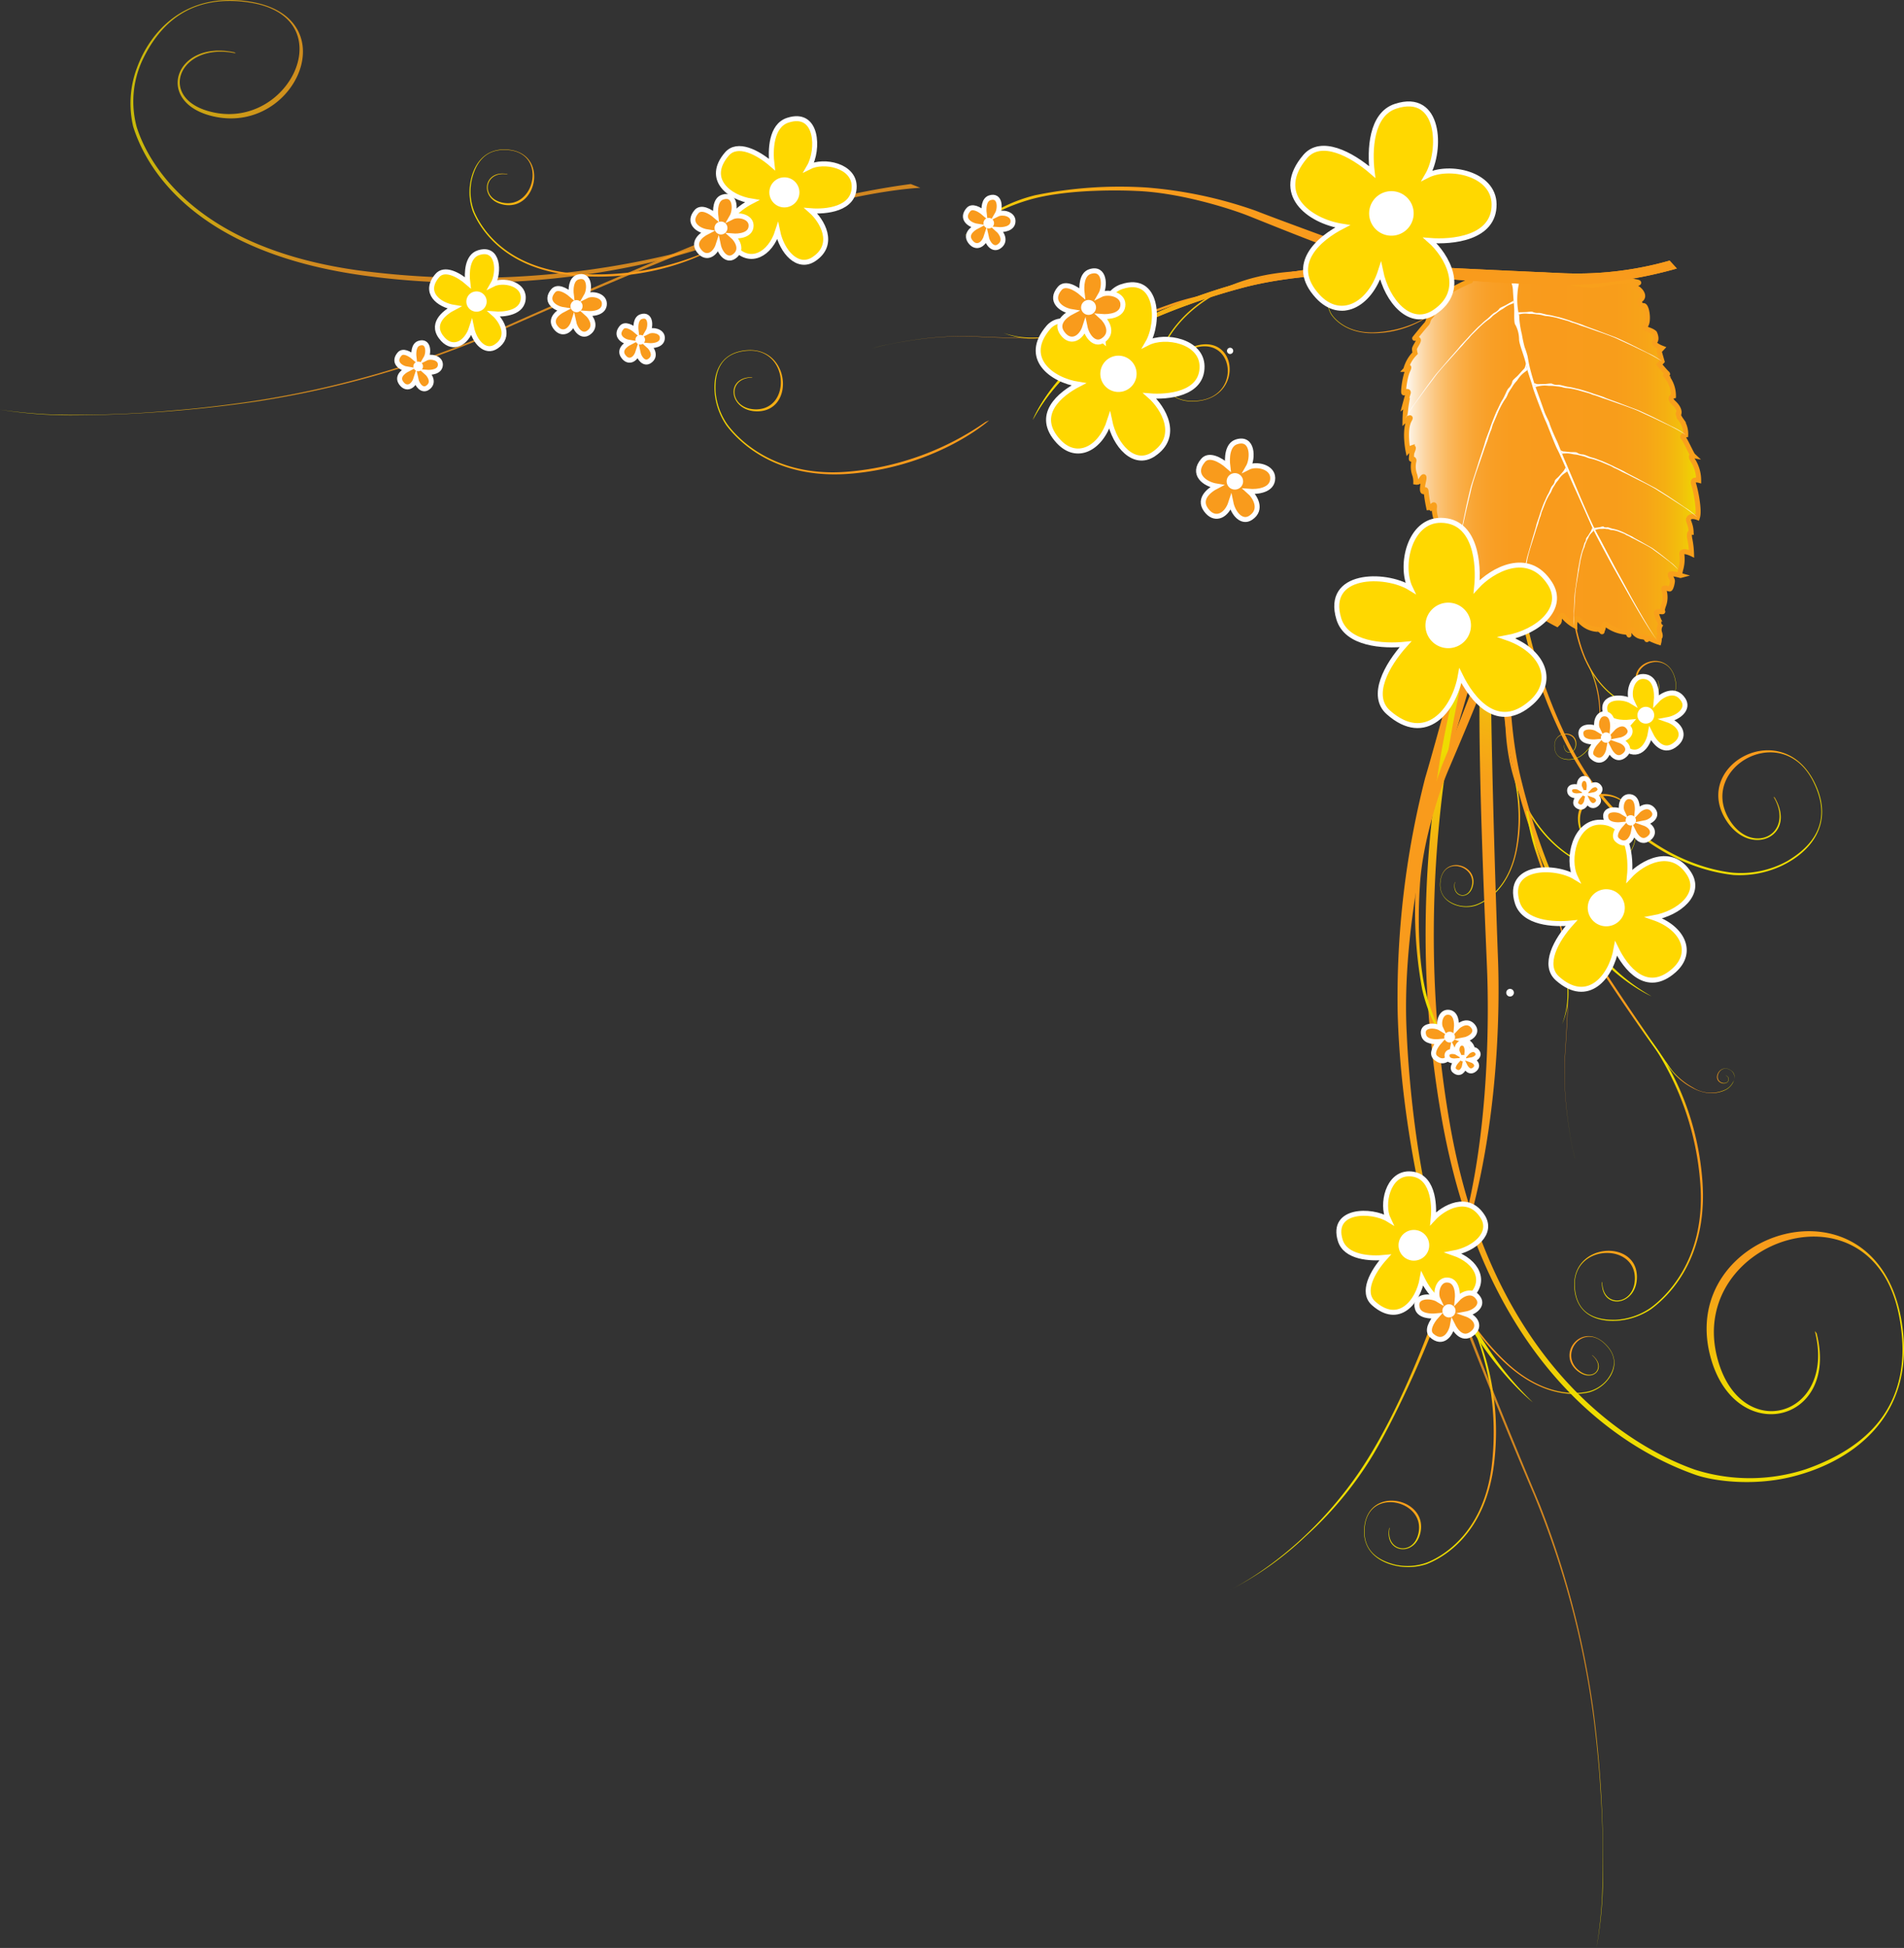 <svg xmlns="http://www.w3.org/2000/svg" xmlns:xlink="http://www.w3.org/1999/xlink" width="383.266" height="391.991" viewBox="0 0 383.266 391.991">
  <rect x="0" y="0" width="383.266" height="391.991" fill="#333333" stroke="none"/>
  <defs>
    <radialGradient id="radial-gradient" cx="0.5" cy="0.5" r="0.6" gradientTransform="translate(0.135) scale(0.729 1)" gradientUnits="objectBoundingBox">
      <stop offset="0.607" stop-color="#f99b1c"/>
      <stop offset="0.694" stop-color="#f7a119"/>
      <stop offset="0.819" stop-color="#f4b410"/>
      <stop offset="0.967" stop-color="#efd303"/>
      <stop offset="1" stop-color="#eedc00"/>
    </radialGradient>
    <radialGradient id="radial-gradient-2" cx="0.5" cy="0.5" r="0.363" gradientTransform="translate(-1.66) scale(4.321 1)" xlink:href="#radial-gradient"/>
    <radialGradient id="radial-gradient-3" cx="0.5" cy="0.5" r="0.357" gradientTransform="translate(-3.331) scale(7.662 1)" xlink:href="#radial-gradient"/>
    <radialGradient id="radial-gradient-4" cx="0.5" cy="0.5" r="0.404" gradientTransform="translate(-0.409) scale(1.817 1)" xlink:href="#radial-gradient"/>
    <radialGradient id="radial-gradient-5" cx="0.5" cy="0.5" r="0.403" gradientTransform="translate(-0.413) scale(1.826 1)" xlink:href="#radial-gradient"/>
    <radialGradient id="radial-gradient-6" cx="0.5" cy="0.5" r="0.402" gradientTransform="translate(-0.421) scale(1.842 1)" xlink:href="#radial-gradient"/>
    <radialGradient id="radial-gradient-7" cx="0.5" cy="0.5" r="0.391" gradientTransform="translate(-0.554) scale(2.108 1)" xlink:href="#radial-gradient"/>
    <radialGradient id="radial-gradient-8" cx="0.5" cy="0.5" r="0.408" gradientTransform="translate(-0.372) scale(1.745 1)" xlink:href="#radial-gradient"/>
    <radialGradient id="radial-gradient-9" cx="0.5" cy="0.5" r="0.363" gradientTransform="translate(-1.685) scale(4.37 1)" xlink:href="#radial-gradient"/>
    <radialGradient id="radial-gradient-10" cx="0.5" cy="0.5" r="0.366" gradientTransform="translate(-1.386) scale(3.771 1)" xlink:href="#radial-gradient"/>
    <radialGradient id="radial-gradient-11" cx="0.5" cy="0.5" r="0.389" gradientTransform="translate(-0.587) scale(2.174 1)" xlink:href="#radial-gradient"/>
    <radialGradient id="radial-gradient-12" cx="0.5" cy="0.5" r="0.849" gradientTransform="translate(0.271) scale(0.458 1)" xlink:href="#radial-gradient"/>
    <radialGradient id="radial-gradient-13" cx="0.5" cy="0.5" r="0.354" gradientTransform="translate(-8.718) scale(18.436 1)" xlink:href="#radial-gradient"/>
    <radialGradient id="radial-gradient-14" cx="0.5" cy="0.5" r="0.36" gradientTransform="translate(-2.038) scale(5.076 1)" xlink:href="#radial-gradient"/>
    <radialGradient id="radial-gradient-15" cx="0.5" cy="0.5" r="0.36" gradientTransform="translate(-2.055) scale(5.111 1)" xlink:href="#radial-gradient"/>
    <radialGradient id="radial-gradient-18" cx="0.5" cy="0.5" r="0.457" gradientTransform="translate(-0.11) scale(1.219 1)" xlink:href="#radial-gradient"/>
    <radialGradient id="radial-gradient-19" cx="0.5" cy="0.5" r="0.387" gradientTransform="translate(-0.62) scale(2.24 1)" xlink:href="#radial-gradient"/>
    <radialGradient id="radial-gradient-20" cx="0.5" cy="0.5" r="0.419" gradientTransform="translate(-0.287) scale(1.573 1)" xlink:href="#radial-gradient"/>
    <linearGradient id="linear-gradient" y1="0.5" x2="1" y2="0.5" gradientUnits="objectBoundingBox">
      <stop offset="0" stop-color="#eedc00"/>
      <stop offset="0.006" stop-color="#eed801"/>
      <stop offset="0.056" stop-color="#f2c20b"/>
      <stop offset="0.115" stop-color="#f5b012"/>
      <stop offset="0.185" stop-color="#f7a418"/>
      <stop offset="0.281" stop-color="#f89d1b"/>
      <stop offset="0.506" stop-color="#f99b1c"/>
      <stop offset="0.636" stop-color="#f99c1e"/>
      <stop offset="0.706" stop-color="#f99f26"/>
      <stop offset="0.762" stop-color="#f9a533"/>
      <stop offset="0.81" stop-color="#faae47"/>
      <stop offset="0.854" stop-color="#fab960"/>
      <stop offset="0.894" stop-color="#fbc67f"/>
      <stop offset="0.931" stop-color="#fcd6a4"/>
      <stop offset="0.966" stop-color="#fde9cd"/>
      <stop offset="0.998" stop-color="#fefdfc"/>
      <stop offset="1" stop-color="#fff"/>
    </linearGradient>
    <linearGradient id="linear-gradient-2" x1="0" y1="0.5" x2="1" y2="0.5" gradientTransform="matrix(1, 0, 0, 1, 0, 0)" xlink:href="#radial-gradient"/>
    <linearGradient id="linear-gradient-14" x1="0" y1="0.5" x2="1" y2="0.5" gradientTransform="matrix(1, 0, 0, 1, 0, 0)" xlink:href="#radial-gradient"/>
    <linearGradient id="linear-gradient-15" x1="0" y1="0.5" x2="1" y2="0.5" gradientTransform="matrix(1, 0, 0, 1, 0, 0)" xlink:href="#radial-gradient"/>
  </defs>
  <g id="Group_1429" data-name="Group 1429" transform="translate(383.266 391.991) rotate(180)">
    <g id="Group_1398" data-name="Group 1398" transform="translate(0)">
      <path id="Path_2869" data-name="Path 2869" d="M33.664,24.241A47.59,47.59,0,0,0,22.121,6.751C14.032-1.068,6.892.1,5.162.51A7.162,7.162,0,0,0,1.373,2.976c-1.456,1.951-2.2,4.478.583,7.137,4.4,4.2,9.18-2,5.268-5.31C4.263,2.3,1.6,5.378,4.516,7.808l-.109-.032c-3.08-2.559-.006-5.7,3.113-3.061,4.118,3.484-1,9.831-5.639,5.411C-1.073,7.307-.076,4.31,1.661,2.416A7.479,7.479,0,0,1,5,.35c1.826-.432,9.081-1.765,17.6,6.473,9,8.7,11.36,17.94,11.36,17.94Z" transform="translate(58.309 111.476)" fill="url(#radial-gradient)"/>
      <path id="Path_2870" data-name="Path 2870" d="M38.468,169.373s-.154-11.844-6.3-30.484c-5.416-16.449-16.6-42.933-19.459-49.844a180.374,180.374,0,0,1-10.789-41.6A240.6,240.6,0,0,1,.047,13.555,80.17,80.17,0,0,1,1.361,0a89.49,89.49,0,0,0-1.1,9.732A195.3,195.3,0,0,0,.6,32.462c.371,6.214,1.289,13.4,1.289,13.4A178.459,178.459,0,0,0,13.913,91.1c2.926,6.814,12.66,30.033,17.955,44.816A142.474,142.474,0,0,1,39.2,167.637Z" transform="translate(60.545)" opacity="0.8" fill="url(#radial-gradient-2)"/>
      <path id="Path_2871" data-name="Path 2871" d="M5.19,207.219S3.68,191.96,8.862,172.5c3.96-14.869,10.524-39.3,12.792-46.88a178.048,178.048,0,0,0,5.538-46.986c-.514-20.664-5.131-40.776-7.5-47.978C12.885,10,0,0,0,0,4,3.931,11.261,11.611,17.285,27.377c7.09,18.566,8.07,46.722,8.07,46.722,1.043,18.966-3.836,40.658-6.107,48.241s-10.163,33-13.98,49.073c-4.322,18.2-2.911,37.271-2.911,37.271Z" transform="translate(74.736 109.81)" fill="url(#radial-gradient-3)"/>
      <path id="Path_2872" data-name="Path 2872" d="M4.288,47.507a56.431,56.431,0,0,1-3.44-27C2.567,6.154,11.589,1.819,13.9.9A11.405,11.405,0,0,1,20.4.5c3.436.88,6.612,2.913,5.991,7.813-.982,7.745-12.068,5.057-10.8-1.388.963-4.885,6.8-3.777,5.809,1l.1-.122c1.038-5.028-5.3-5.883-6.313-.739-1.335,6.793,10.267,9.363,11.3,1.2.659-5.2-3.233-7.522-6.926-8.124a11.845,11.845,0,0,0-5.635.461C11.5,1.576,2.188,5.833.377,20.949c-1.91,15.967,4.068,27.324,4.068,27.324Z" transform="translate(82.124 76.65)" fill="url(#radial-gradient-4)"/>
      <path id="Path_2873" data-name="Path 2873" d="M85.871,172.928S101.145,127.737,91.4,71.983C82.178,19.221,50.214,5.342,42.081,2.5a36.377,36.377,0,0,0-22.419.12C8.079,6.726-2.352,15.038.917,33.05,6.088,61.518,43.5,48.85,37.651,25.258,33.219,7.4,13.457,12.925,17.949,30.389l-.356-.428c-4.733-18.391,16.816-23.1,21.485-4.287C45.242,50.531,6.029,62.889.576,32.9-2.893,13.782,9.932,4.232,22.459,1.1c8.1-2.028,16.076-.834,19.438.337,8.567,3,41.507,16.5,51.22,72.079C103.388,132.245,85.509,175.8,85.509,175.8Z" transform="translate(0 93.744)" fill="url(#radial-gradient-5)"/>
      <path id="Path_2874" data-name="Path 2874" d="M1.98,29.136A37.284,37.284,0,0,1,.716,12.245C2.108,3.377,7.486.952,8.857.453A6.238,6.238,0,0,1,12.664.4c1.98.651,3.777,2.012,3.278,5.039-.784,4.786-7.172,2.778-6.258-1.192.7-3.006,4.067-2.142,3.362.8l.059-.072c.744-3.1-2.928-3.821-3.661-.653C8.478,8.508,15.172,10.456,16,5.418,16.529,2.2,14.321.642,12.183.154a6.489,6.489,0,0,0-3.3.122C7.444.8,1.9,3.166.427,12.5A33.319,33.319,0,0,0,2.051,29.616Z" transform="translate(77.315 209.481)" fill="url(#radial-gradient-6)"/>
      <path id="Path_2875" data-name="Path 2875" d="M21.165,54.776s5.824-11.971,4.565-28.923C24.541,9.819,15.5,3.348,13.181,1.9A11.784,11.784,0,0,0,6.555.232C3.014.544-.308,2.164.134,7.647c.7,8.67,12.122,7.834,11.076.535-.79-5.529-6.789-5.428-5.967-.013l-.093-.147c-.862-5.706,5.639-5.435,6.471.39C12.72,16.1.777,16.711.037,7.578-.432,1.76,3.633-.041,7.427,0a12.263,12.263,0,0,1,5.73,1.58C15.6,3.1,24.939,9.537,26.195,26.43c1.325,17.856-5.222,29.153-5.222,29.153Z" transform="translate(53.945 217.91)" fill="url(#radial-gradient-7)"/>
      <path id="Path_2876" data-name="Path 2876" d="M27.669,48.772s-1.828-8.478-9.007-20.613C12.326,17.444-.788-.952.037.038,3.445,4.114,12,16.546,18.011,26.084a97.02,97.02,0,0,1,9.94,21.294Z" transform="translate(46.625 176.429)" fill="url(#radial-gradient-8)"/>
      <path id="Path_2877" data-name="Path 2877" d="M30.029,131.636a69.38,69.38,0,0,1-2.075-22.88c.666-10.233,1.795-27.057,2.294-32.321a115.829,115.829,0,0,0-2.435-31.07A118.225,118.225,0,0,0,16.761,16.034C9.675,4.055,0,0,0,0,3.113,1.788,8.826,5.38,14.772,14.374,21.778,24.963,26.033,42.8,26.033,42.8c3.117,11.943,2.732,26.711,2.231,31.975s-2.372,22.962-2.791,33.941a89.551,89.551,0,0,0,2.9,24.376Z" transform="translate(50.829 191.509)" fill="url(#radial-gradient-9)"/>
      <path id="Path_2878" data-name="Path 2878" d="M0,222.505A127.725,127.725,0,0,0,6.509,181.6c-.171-17.294-1.081-45.57-1.424-54.476-.194-5.015-.845-28.557,5.489-51.974,5.951-21.993,15.969-42,20.3-48.928a72.928,72.928,0,0,1,12.877-15.3A65.673,65.673,0,0,1,59.155,0C55.74,1.729,43.67,8.461,33.345,23.337c-12.158,17.511-20.55,47.39-20.55,47.39-6.048,19.992-5.86,45.1-5.519,54s1.793,38.847,1.5,57.387c-.331,20.988-6.787,40.97-6.787,40.97Z" transform="translate(76.643 71.962)" fill="url(#radial-gradient-10)"/>
      <path id="Path_2879" data-name="Path 2879" d="M10.117,55.578A57.92,57.92,0,0,1,.541,27.647C-.681,11.727,8.232,4.32,10.555,2.627A13.615,13.615,0,0,1,17.574.219c3.941-.1,7.848,1.11,8.223,6.557.6,8.613-12.082,9.11-12.087,1.8,0-5.529,6.6-6.123,6.557-.7l.078-.158c.048-5.715-7.056-4.7-7.05,1.131.006,7.7,13.228,6.915,12.6-2.155C25.492.912,20.742-.387,16.579.091a14.156,14.156,0,0,0-6.05,2.218C8.084,4.089-1.163,11.495.122,28.266,1.476,45.987,10.456,56.353,10.456,56.353Z" transform="translate(40.465 126.179)" fill="url(#radial-gradient-11)"/>
      <path id="Path_2880" data-name="Path 2880" d="M13.748,6.209A14.532,14.532,0,0,0,8.366,1.129,6.793,6.793,0,0,0,1.621.819,3.418,3.418,0,0,0,.344,2.171,1.715,1.715,0,0,0,.987,4.729c1.9,1.03,3.33-1.814,1.664-2.57-1.262-.577-2.081.87-.838,1.42l-.044,0c-1.31-.583-.341-2.1.988-1.493,1.757.8.206,3.737-1.8,2.652C-.319,4.05-.123,2.833.418,1.931A3.515,3.515,0,0,1,1.549.781c.659-.373,3.309-1.717,7,.316a12.933,12.933,0,0,1,5.338,5.268Z" transform="translate(34.113 172.008)" fill="url(#radial-gradient-12)"/>
      <path id="Path_2881" data-name="Path 2881" d="M1.877,39.8a44.015,44.015,0,0,1-.39-7.158c.061-3.9.489-10.21.592-11.859a67.387,67.387,0,0,0-.238-9.8C1.6,8.529,1.146,5.338.722,3.115.352,1.159,0,0,0,0,.209.767.379,1.464.541,2.231c.379,1.82.653,3.684.872,5.266.2,1.443.369,3.122.369,3.122A66.152,66.152,0,0,1,2,21.283c-.114,1.626-.48,7.16-.59,10.671a54.852,54.852,0,0,0,.3,7.459Z" transform="translate(66.189 158.712)" opacity="0.8" fill="url(#radial-gradient-13)"/>
      <path id="Path_2882" data-name="Path 2882" d="M8.086,42.756A39.009,39.009,0,0,0,6.4,35.662c-1.007-3-2.669-7.937-3.212-9.468A64.187,64.187,0,0,1,.834,16.6,67.773,67.773,0,0,1,0,6.608,15.91,15.91,0,0,1,1.247,0,17.6,17.6,0,0,0,.17,5.9a62.475,62.475,0,0,0,.72,9.744,59.047,59.047,0,0,0,2.465,9.845c.546,1.529,2.4,6.646,3.433,9.9a50.721,50.721,0,0,1,1.685,7.634Z" transform="translate(67.568 185.883)" fill="url(#radial-gradient-14)"/>
      <path id="Path_2883" data-name="Path 2883" d="M1.472,98.951a52.306,52.306,0,0,1,3.672-16.58c2.747-7.1,7.288-18.76,8.811-22.381A87.758,87.758,0,0,0,19.2,37.553a86.622,86.622,0,0,0-1.121-22.909C15.84,4.779,10.031,0,10.031,0c1.761,1.879,4.925,5.546,7.042,13.077,2.5,8.868,1.468,22.311,1.468,22.311-.5,9.058-4.07,19.415-5.595,23.034S6.174,74.178,3.433,81.853A67.2,67.2,0,0,0,0,99.648Z" transform="translate(78.916 178.272)" fill="url(#radial-gradient-15)"/>
      <path id="Path_2884" data-name="Path 2884" d="M1.877,39.8a44.015,44.015,0,0,1-.39-7.158c.061-3.9.489-10.21.592-11.859a67.387,67.387,0,0,0-.238-9.8C1.6,8.529,1.146,5.338.722,3.115.352,1.159,0,0,0,0,.209.767.379,1.464.541,2.231c.379,1.82.653,3.684.872,5.266.2,1.443.369,3.122.369,3.122A66.152,66.152,0,0,1,2,21.283c-.114,1.626-.48,7.16-.59,10.671a54.852,54.852,0,0,0,.3,7.459Z" transform="translate(66.189 158.712)" opacity="0.8" fill="url(#radial-gradient-13)"/>
      <path id="Path_2885" data-name="Path 2885" d="M8.086,42.756A39.009,39.009,0,0,0,6.4,35.662c-1.007-3-2.669-7.937-3.212-9.468A64.187,64.187,0,0,1,.834,16.6,67.773,67.773,0,0,1,0,6.608,15.91,15.91,0,0,1,1.247,0,17.6,17.6,0,0,0,.17,5.9a62.475,62.475,0,0,0,.72,9.744,59.047,59.047,0,0,0,2.465,9.845c.546,1.529,2.4,6.646,3.433,9.9a50.721,50.721,0,0,1,1.685,7.634Z" transform="translate(67.568 185.883)" fill="url(#radial-gradient-14)"/>
      <path id="Path_2886" data-name="Path 2886" d="M61.7,74.538s1.67-22.347-10.351-47.024C39.968,4.167,22.422,1.012,18.049.529A19.339,19.339,0,0,0,7.018,2.855C1.842,5.917-2.219,10.8,1.724,18.758,7.959,31.34,24.751,21.72,18.813,11.453,14.316,3.68,5.3,8.226,9.771,15.809l-.232-.16C4.825,7.662,14.832,3.312,19.57,11.5,25.828,22.316,8.106,31.978,1.537,18.727c-4.185-8.451.9-14.145,6.663-16.858A20.128,20.128,0,0,1,17.819.057c4.609.512,22.587,3.389,34.57,27.988,12.67,25.993,9.5,47.854,9.5,47.854Z" transform="translate(16.493 215.853)" fill="url(#radial-gradient-18)"/>
      <path id="Path_2887" data-name="Path 2887" d="M3.162,20.4a23.081,23.081,0,0,1-3-10.581C-.067,3.9,3.124,1.371,3.952.8A4.425,4.425,0,0,1,6.421.078C7.794.135,9.14.678,9.2,2.7c.105,3.2-4.312,3.084-4.225.377.065-2.047,2.37-2.111,2.29-.1L7.3,2.924C7.381.809,4.9,1.015,4.83,3.174c-.091,2.852,4.518,2.877,4.407-.5C9.169.527,7.531-.07,6.079.006A4.6,4.6,0,0,0,3.948.682C3.076,1.281-.232,3.8.013,10.045A20.524,20.524,0,0,0,3.271,20.7Z" transform="translate(61.141 239.099)" fill="url(#radial-gradient-19)"/>
      <path id="Path_2888" data-name="Path 2888" d="M20.074,32.8a40.591,40.591,0,0,0-.748-19.335C16.491,3.426,9.775.93,8.078.426A7.738,7.738,0,0,0,3.551.566C1.287,1.406-.668,3.047.324,6.476,1.9,11.9,9.221,9.286,7.6,4.8,6.378,1.408,2.487,2.562,3.717,5.884L3.639,5.8c-1.3-3.49,2.97-4.5,4.259-.925C9.6,9.6,1.908,12.159.254,6.449-.8,2.813,1.613.919,4.088.258A8.122,8.122,0,0,1,8.023.224C9.807.755,16.714,3.173,19.7,13.754c3.157,11.181.35,19.6.35,19.6Z" transform="translate(45.887 249.258)" fill="url(#radial-gradient-20)"/>
      <path id="Path_2889" data-name="Path 2889" d="M30.029,131.636a69.38,69.38,0,0,1-2.075-22.88c.666-10.233,1.795-27.057,2.294-32.321a115.829,115.829,0,0,0-2.435-31.07A118.225,118.225,0,0,0,16.761,16.034C9.675,4.055,0,0,0,0,3.113,1.788,8.826,5.38,14.772,14.374,21.778,24.963,26.033,42.8,26.033,42.8c3.117,11.943,2.732,26.711,2.231,31.975s-2.372,22.962-2.791,33.941a89.551,89.551,0,0,0,2.9,24.376Z" transform="translate(50.829 191.509)" fill="url(#radial-gradient-9)"/>
    </g>
    <g id="Group_1399" data-name="Group 1399" transform="translate(41.331 262.742)">
      <path id="Path_2890" data-name="Path 2890" d="M35.057,74.053a20.117,20.117,0,0,0-3.309-.147c-2.473.1-3.928-.986-5.281-1.35a22.39,22.39,0,0,0-5.1-.714c-1.466.057-6.279,1.226-7.84.872-.512-.112-2.688-.335-.506-.619.329-.044.158-.663-.112-.653-.731.03-2.448-1.677-1.2-2.519.388-.263.137-1.2-.594-1.171s-1.14-3.256-.436-4.017-.946-.7-1.8-1.489c0,0-.6-1.167-.067-1.742s-1.43-1.317-1.43-1.317l.573-.619-.586-2.041.571-.619s-1.154-1.39-1.584-1.786.685-.1.114-.632a6.161,6.161,0,0,1-1.394-3.935s1.135-.276-.053-1.375-1.085-1.927-1.085-1.927.638-.025-.43-1.542a4.721,4.721,0,0,1-.9-2.993s.912-.173.508-.546-1.668-3.3-2-3.613c0,0,.832.15-.042-1.1A7.507,7.507,0,0,1,0,32.6s1.392.36,1.026-.725S-.236,26.6.253,25.115c0,0,1.167.459,1.649-.065s-.316-1.043-.388-2.873c0,0,.554.072.268-1.384a17.874,17.874,0,0,1-.348-2.97s2.033.973,1.955-.078a7.53,7.53,0,0,1,.19-2.957c.4-1.437.067-1.348.067-1.348s1.824.51,2.031.287S5.3,12.7,5.283,12.365s.274-1.63.548-1.641,1.243.472,1.224-.048a4.689,4.689,0,0,1,.021-3.3S7.45,6.4,7.244,6.2s1.291.194,1.272-.248-.731-2.248-1-2.239A1.836,1.836,0,0,0,7.87,1.961c-.345-1,.082-1.013.082-1.013A2.442,2.442,0,0,1,8.009,0,14.237,14.237,0,0,1,9.841.75c.19.179.234.129.5-.158s-.149.419,1.121.508A2.351,2.351,0,0,1,13.27,2.45c.192.177.794-.061.765-.763s-.135.432.963.388a7.433,7.433,0,0,1,3.48,1.392c.381.352.535.379.689-.394s.28-.624.27-.9.232.449.872.423A4.993,4.993,0,0,1,23.9,4.324c1,1.336,1.051-.71,1.041-.99A7.873,7.873,0,0,1,27.2,5.171c.3.6.851-.124.832-.645s.248-.653.482-.9a34.732,34.732,0,0,1,4.04,2.435c.76.706,1.493,1.824,2.146,2.424S35.367,8.4,35.35,8s.712-.579.706-.794a8.721,8.721,0,0,0,1.862,1.55,3.648,3.648,0,0,1,1.6,1.86c.011.272.8.244.794,0a6.352,6.352,0,0,1,1.354,1.75c.179.636-.1,1.409.209,1.4s.617-.636,1.243-1.026.352-.381.352-.381,2.387,2.351,2.587,3.535a1.852,1.852,0,0,1,.487-.08c.213-.008-.1.908.263,1.247s-.246-.023,0,.821,0,1.116.482.592a11.639,11.639,0,0,1,1.1-.9c.2-.221.042.335.786,1.346a7.548,7.548,0,0,1,1.483,3.457c.038.975-.331,1.727-.055,1.715s.493-.249.817-.6.533-.211.672-.362,1.258,2.38,1.1,3.886.779-.046,1.057-.348a31.586,31.586,0,0,1,.6,3.554c.04,1.036.615.1.615.1s.371.076-.072,2.052.56.253.56.253a1.01,1.01,0,0,1,.994-.406,4.432,4.432,0,0,0,.209,1.46,4.8,4.8,0,0,1,.171,2.745c-.124.533.356.535.476.411s-.034.733-.021,1.041-.7,1.557-.131,1.289a1.927,1.927,0,0,0,.861-.586s.845,4.2-.305,6.189c-.48.828.356.154.356.154a.959.959,0,0,0,.556-.251,22.437,22.437,0,0,1-.295,3.345l.324-.257s-.48,1.79-.67,2.351.565.375.83.088-.095,3.092-.741,4.461.289.356.392.244a7.164,7.164,0,0,1-1.875,3.269,4.253,4.253,0,0,1,.126.821c.015.425-1.036,1.66-.752,1.925s.6.373.712.246-1.731,2.163-2.3,2.781-.27.9-.855,1.533-.461.693.025.67-2.78,3.168-3.556,3.625.025.613.025.613a31.75,31.75,0,0,1-4.314,2.25c-.581.023-.139.4-.139.4s-3.615,1.336-4.093.9.318.293.135.3-3.834-.276-4.1-.969-1.407-.832-1.407-.832A5.4,5.4,0,0,1,35.057,74.053Z" stroke="#f9a01b" stroke-width="1" fill="url(#linear-gradient)"/>
      <path id="Path_2891" data-name="Path 2891" d="M28.083,72.362a12.5,12.5,0,0,0,.346-2.22,14.206,14.206,0,0,0-.228-4.023,1.881,1.881,0,0,1-.12-.758,18.511,18.511,0,0,0-.533-3.436,25.59,25.59,0,0,0-.562-2.608,15.57,15.57,0,0,1-.554-1.689c-.063-.164-.168-1.022-.4-2.037-.4-1.788-1.161-4.078-1.161-4.078s-1.441-3.964-1.78-4.982-1.123-2.294-1.135-2.66a38.572,38.572,0,0,0-1.542-3.608c-.253-.586-1.072-2.732-1.523-3.745S16.719,31.4,15.882,29.41c-.552-1.31-1.748-4.087-2.8-6.269-.539-1.125-1.1-2.087-1.382-2.625-.819-1.571-2.728-5.188-3.075-5.816s-2.5-4.554-2.842-5.207S1.047.967,0,0C0,0,1.045.944,4.514,6.882c1.889,3.236,4.238,7.469,4.607,8.1s3.787,6.983,4.139,7.794c0,0,3.174,7.166,3.72,8.316s2.856,6.629,3.4,7.617,2.033,5.03,2.382,5.727,2.393,5.982,2.637,6.96,1.011,2.941,1.325,4.512,1.344,3.891,1.388,4.967a6.276,6.276,0,0,0,.735,2.928c.345.32.209,2.4.24,3.181s.221,2.717.263,3.773.385,1.493.32,1.86c-.095.525-1.506.792-1.633.474A1.116,1.116,0,0,1,28.083,72.362Z" transform="translate(8.04 0.059)" fill="#fff"/>
      <path id="Path_2892" data-name="Path 2892" d="M0,23.238s0,.032.47-.154a5.853,5.853,0,0,0,1.475-.794s.3-.2.263-.179a7.637,7.637,0,0,0,1.2-.8c.158-.139.779-.527.883-.67a6.209,6.209,0,0,1,.537-.51c.053-.053.354-.244.7-.508.6-.466,1.329-1.156,1.329-1.156s1.239-1.241,1.563-1.55.664-.826.8-.9A15.968,15.968,0,0,0,10.3,14.8c.175-.2.838-.885,1.14-1.234s1.544-1.723,2.14-2.387c.4-.438,1.23-1.38,1.868-2.161.326-.4.59-.786.741-.984.447-.588,1.47-1.944,1.645-2.184S19.109,4.1,19.293,3.855A39.1,39.1,0,0,0,21.844,0a16.2,16.2,0,0,1-1.793,2.915c-.885,1.285-2.06,2.917-2.233,3.166s-1.959,2.658-2.2,2.936c0,0-2.136,2.458-2.473,2.869s-1.991,2.243-2.264,2.623-1.536,1.656-1.736,1.908-1.83,1.957-2.155,2.22-.927.9-1.462,1.3S4.3,21.129,3.9,21.332a2.622,2.622,0,0,0-.973.792c-.059.19-.866.5-1.152.651S.79,23.337.4,23.541s-.307.28-.352.324c0,0-.032-.339-.038-.482C.006,23.274,0,23.238,0,23.238Z" transform="translate(37.206 44.991)" fill="#fff"/>
      <path id="Path_2893" data-name="Path 2893" d="M0,36.881s.076,0,.55-.371a5.615,5.615,0,0,0,1.378-1.451l.225-.31a7.2,7.2,0,0,0,1.026-1.394,10.226,10.226,0,0,0,.714-1.131,5.994,5.994,0,0,1,.379-.822c.032-.082.3-.419.575-.866a20.728,20.728,0,0,0,.988-1.9s.828-1.986,1.055-2.479.354-1.285.482-1.413a16.768,16.768,0,0,0,.651-1.913c.107-.314.537-1.407.714-1.953s.933-2.711,1.3-3.758c.242-.691.741-2.17,1.087-3.385.177-.619.284-1.2.36-1.506.221-.906.716-2.987.8-3.358s.588-2.667.676-3.046A45.642,45.642,0,0,0,13.919,0a19.151,19.151,0,0,1-.562,4.373c-.366,1.948-.9,4.442-.967,4.819s-.916,4.074-1.062,4.506c0,0-1.249,3.853-1.43,4.487s-1.192,3.528-1.319,4.107S7.617,24.91,7.514,25.3s-1.154,3.1-1.405,3.539-.642,1.447-1.081,2.119-.84,1.919-1.217,2.3a2.6,2.6,0,0,0-.756,1.319c.036.263-.788.9-1.059,1.175s-.9,1.013-1.268,1.384-.346,1.087-.4,1.1c0,0-.164-.767-.213-.933S0,36.881,0,36.881Z" transform="translate(34.459 17.862)" fill="#fff"/>
      <path id="Path_2894" data-name="Path 2894" d="M0,27.074a7.682,7.682,0,0,0,.737-.512,4,4,0,0,0,.969-1.06s.177-.253.156-.225a5.123,5.123,0,0,0,.716-1.015,7.056,7.056,0,0,0,.491-.824,4.869,4.869,0,0,1,.257-.6c.021-.059.209-.306.4-.628a15.137,15.137,0,0,0,.676-1.38s.556-1.447.71-1.807S5.34,18.092,5.43,18A12.308,12.308,0,0,0,5.862,16.6c.069-.225.358-1.022.474-1.42s.615-1.972.857-2.734c.16-.5.489-1.576.712-2.46.114-.451.179-.876.225-1.1.141-.653.457-2.172.505-2.441S9,4.514,9.058,4.24A32.822,32.822,0,0,0,9.628,0a13.867,13.867,0,0,1-.31,3.179C9.1,4.6,8.767,6.41,8.725,6.686s-.573,2.96-.67,3.273c0,0-.819,2.8-.937,3.265s-.786,2.568-.864,2.989-.64,1.9-.708,2.189-.769,2.256-.942,2.574-.432,1.053-.735,1.542S3.3,23.912,3.035,24.19a1.819,1.819,0,0,0-.52.961c.032.192-.552.655-.744.855s-.632.737-.893,1.009-.415.689-.552.809c0,0-.187-.432-.236-.548Z" transform="translate(26.444 7.303)" fill="#fff"/>
      <path id="Path_2895" data-name="Path 2895" d="M0,19.211a5.244,5.244,0,0,0,.531-.5,2.849,2.849,0,0,0,.537-.824s.093-.19.08-.169a3.865,3.865,0,0,0,.377-.765,5.522,5.522,0,0,0,.247-.609,3.982,3.982,0,0,1,.112-.428c.011-.042.112-.23.206-.468.164-.419.316-1,.316-1s.234-1.026.3-1.285.065-.647.116-.72a8.459,8.459,0,0,0,.156-.975c.025-.16.141-.722.179-1s.227-1.382.318-1.915c.057-.356.175-1.108.242-1.721.036-.314.038-.6.048-.754.034-.453.1-1.5.11-1.679s.063-1.329.076-1.519A21.874,21.874,0,0,0,3.943,0a9.368,9.368,0,0,1,.084,2.14c-.017.967-.07,2.205-.072,2.393s-.109,2.033-.143,2.254c0,0-.284,1.959-.318,2.279s-.284,1.8-.3,2.087-.246,1.34-.265,1.54-.3,1.588-.381,1.822-.187.754-.343,1.114-.244,1-.392,1.215a1.271,1.271,0,0,0-.251.7c.036.124-.3.506-.411.664s-.345.571-.491.784-.267.672-.394.79c0,0-.1-.223-.15-.331C.093,19.394,0,19.211,0,19.211Z" transform="translate(21.108 3.229)" fill="#fff"/>
      <path id="Path_2896" data-name="Path 2896" d="M28.809,9.454s-.067.011-.268.057a4.278,4.278,0,0,1-1.6.065l-.305-.021a6.712,6.712,0,0,1-1.373-.091,9.1,9.1,0,0,1-1.049-.139,4.917,4.917,0,0,0-.685-.171c-.067-.023-.409-.036-.819-.091-.718-.1-1.645-.339-1.645-.339s-1.607-.465-2.02-.571-.937-.4-1.085-.385a14.135,14.135,0,0,1-1.47-.524c-.238-.084-1.11-.354-1.523-.51s-2.087-.737-2.9-1.02c-.533-.185-1.666-.594-2.557-.963-.461-.19-.857-.4-1.074-.495-.649-.291-2.13-.975-2.389-1.1s-1.871-.9-2.138-1.024A35.8,35.8,0,0,1,0,0,14.436,14.436,0,0,0,2.848,1.685c1.331.691,3.069,1.54,3.328,1.677s2.865,1.361,3.2,1.483c0,0,2.922,1.087,3.393,1.279s2.7.973,3.107,1.167,2.047.682,2.334.807,2.431.8,2.825.862,1.192.32,1.824.392,1.578.426,2,.4a2.277,2.277,0,0,1,1.182.2c.135.137.954-.006,1.264-.025s1.22-.03,1.639-.046l-.034-.133a.522.522,0,0,0-.057-.162C28.826,9.51,28.809,9.454,28.809,9.454Z" transform="translate(7.366 56.526)" fill="#fff"/>
      <path id="Path_2897" data-name="Path 2897" d="M30.292,9.635a3.809,3.809,0,0,1-.773.2,5.372,5.372,0,0,1-1.654.072s-.356-.027-.314-.023a7.038,7.038,0,0,1-1.422-.095,10.173,10.173,0,0,1-1.085-.141,5.629,5.629,0,0,0-.708-.179c-.067-.021-.423-.032-.847-.093-.742-.1-1.7-.35-1.7-.35s-1.664-.482-2.09-.592-.971-.409-1.123-.4A14.712,14.712,0,0,1,17.058,7.5c-.251-.091-1.15-.369-1.578-.529s-2.157-.763-2.993-1.055c-.554-.194-1.723-.615-2.648-.992-.474-.2-.885-.413-1.112-.516C8.061,4.1,6.528,3.4,6.26,3.269S4.327,2.334,4.049,2.205A36.313,36.313,0,0,1,0,0,15.254,15.254,0,0,0,2.945,1.744c1.378.714,3.176,1.595,3.442,1.734S9.352,4.887,9.694,5.011c0,0,3.025,1.127,3.509,1.327s2.8,1,3.212,1.209,2.119.7,2.416.83,2.515.821,2.922.891,1.234.331,1.885.4,1.632.442,2.073.417a2.32,2.32,0,0,1,1.222.206c.139.143.99-.006,1.31-.027s1.121-.017,1.552-.042a1.709,1.709,0,0,1,.777.244c0-.019-.078-.24-.145-.457C30.381,9.871,30.292,9.635,30.292,9.635Z" transform="translate(2.542 41.722)" fill="#fff"/>
      <path id="Path_2898" data-name="Path 2898" d="M27.253,12.786a1.822,1.822,0,0,1-.537.063,4.917,4.917,0,0,1-1.574-.124l-.295-.055a6.571,6.571,0,0,1-1.333-.253,8.738,8.738,0,0,1-1.007-.261,5.717,5.717,0,0,0-.647-.253c-.063-.027-.394-.08-.79-.185-.691-.185-1.567-.533-1.567-.533s-1.515-.651-1.9-.8-.87-.506-1.011-.514a13.4,13.4,0,0,1-1.373-.7c-.223-.114-1.043-.484-1.428-.689s-1.946-.984-2.7-1.359c-.5-.248-1.555-.79-2.38-1.262-.428-.242-.79-.495-.99-.619-.594-.366-1.959-1.224-2.195-1.382S3.8,2.745,3.558,2.587A33.953,33.953,0,0,1,0,0,14.066,14.066,0,0,0,2.572,2.016c1.215.847,2.808,1.9,3.044,2.064s2.633,1.7,2.941,1.856c0,0,2.722,1.428,3.158,1.679S14.233,8.9,14.606,9.144s1.915.923,2.18,1.076,2.279,1.083,2.654,1.194,1.125.461,1.734.6,1.489.613,1.91.638A2.173,2.173,0,0,1,24.213,13c.114.152.937.105,1.241.122s1.062.112,1.474.137a.984.984,0,0,1,.634.3c-.059-.145-.082-.2-.169-.415C27.348,13.016,27.253,12.786,27.253,12.786Z" transform="translate(0.246 25.146)" fill="#fff"/>
      <path id="Path_2899" data-name="Path 2899" d="M16.708,8.007s0-.019-.185.042a2.18,2.18,0,0,1-.963.166s-.2,0-.181,0c-.6.021-.573.057-.819-.008-.114-.032-.531-.006-.619-.078a1.742,1.742,0,0,0-.4-.135c-.04-.017-.244-.006-.485-.042a5.871,5.871,0,0,1-.967-.249s-.937-.377-1.178-.463-.537-.348-.623-.333a5.021,5.021,0,0,1-.851-.449c-.139-.072-.642-.295-.883-.43s-1.2-.632-1.672-.876c-.308-.158-.963-.51-1.477-.832-.263-.167-.487-.358-.611-.444C4.426,3.608,3.581,3,3.431,2.884s-1.066-.815-1.217-.925A16.8,16.8,0,0,1,0,0,7.6,7.6,0,0,0,1.6,1.563c.756.628,1.746,1.4,1.894,1.521s1.633,1.23,1.824,1.333c0,0,1.687.942,1.955,1.11s1.561.838,1.793,1.013,1.186.575,1.35.687a12.631,12.631,0,0,0,1.641.716,8.441,8.441,0,0,0,1.066.291c.375.036.918.343,1.178.291s.624,0,.7.135.573-.067.76-.107.651-.08.9-.133.305.177.339.177c0,0-.1-.213-.166-.343C16.795,8.181,16.708,8.007,16.708,8.007Z" transform="translate(4.126 14.604)" fill="#fff"/>
    </g>
    <g id="Group_1411" data-name="Group 1411" transform="translate(42.512 122.458)">
      <g id="Group_1400" data-name="Group 1400" transform="translate(0 70.452)">
        <path id="Path_2900" data-name="Path 2900" d="M7.845,14.395C2.067,12.408-.328,7.458,3.784,3.8c5.534-4.923,9.757.512,11.649,4.383,1-5.673,5.7-11.438,11.811-6.005,3.014,2.686.318,7.688-2.823,11.158,3.65-.375,9.649-.025,10.922,4.145,2.3,7.549-7.558,7.606-11.705,5.06,1.78,3.7.126,11.147-5.039,11.09-5.757-.059-6.208-7.282-5.841-10.871-2.479,2.707-8.445,6.115-12.009.514C-1.838,19.216,2.707,15.343,7.845,14.395Z" fill="#ffd800" stroke="#fff" stroke-width="1"/>
        <path id="Path_2901" data-name="Path 2901" d="M.08,2.964A3.729,3.729,0,1,0,4.5.08,3.728,3.728,0,0,0,.08,2.964Z" transform="translate(13.692 12.678)" fill="#fff"/>
      </g>
      <g id="Group_1401" data-name="Group 1401" transform="translate(27.834 123.518)">
        <path id="Path_2902" data-name="Path 2902" d="M9.638,17.681C2.537,15.242-.4,9.161,4.646,4.668c6.8-6.048,11.988.628,14.313,5.384,1.232-6.97,7-14.05,14.507-7.377,3.7,3.3.394,9.441-3.467,13.7,4.485-.455,11.855-.027,13.418,5.093,2.831,9.277-9.287,9.344-14.381,6.216,2.189,4.55.158,13.692-6.191,13.624-7.071-.074-7.625-8.944-7.174-13.355C12.625,31.285,5.295,35.47.92,28.593-2.259,23.6,3.327,18.846,9.638,17.681Z" fill="#ffd800" stroke="#fff" stroke-width="1"/>
        <path id="Path_2903" data-name="Path 2903" d="M.1,3.64A4.581,4.581,0,1,0,5.524.1,4.578,4.578,0,0,0,.1,3.64Z" transform="translate(16.82 15.575)" fill="#fff"/>
      </g>
      <g id="Group_1402" data-name="Group 1402" transform="translate(1.574 118.177)">
        <path id="Path_2904" data-name="Path 2904" d="M3.552,6.519c-2.616-.9-3.7-3.143-1.839-4.8,2.5-2.229,4.419.234,5.277,1.986.453-2.57,2.578-5.182,5.346-2.719,1.365,1.213.145,3.478-1.277,5.051C12.711,5.87,15.426,6.028,16,7.915c1.043,3.419-3.423,3.444-5.3,2.292.8,1.675.055,5.047-2.283,5.02C5.814,15.2,5.612,11.93,5.776,10.3c-1.123,1.228-3.823,2.772-5.437.234C-.834,8.7,1.226,6.946,3.552,6.519Z" fill="#ffd800" stroke="#fff" stroke-width="1"/>
        <path id="Path_2905" data-name="Path 2905" d="M.036,1.342a1.688,1.688,0,1,0,2-1.306A1.687,1.687,0,0,0,.036,1.342Z" transform="translate(6.199 5.741)" fill="#fff"/>
      </g>
      <g id="Group_1403" data-name="Group 1403" transform="translate(12.621 116.556)">
        <path id="Path_2906" data-name="Path 2906" d="M2.177,4C.574,3.443-.089,2.072,1.05,1.054,2.586-.313,3.759,1.2,4.286,2.27,4.566.7,5.868-.9,7.564.6c.838.746.091,2.134-.784,3.1C7.8,3.6,9.461,3.7,9.815,4.852c.638,2.1-2.1,2.113-3.252,1.407.5,1.026.036,3.094-1.4,3.08-1.6-.019-1.725-2.024-1.622-3.021-.687.752-2.347,1.7-3.335.145C-.51,5.335.751,4.258,2.177,4Z" fill="#f99b1c" stroke="#fff" stroke-width="1"/>
        <path id="Path_2907" data-name="Path 2907" d="M.023.822a1.035,1.035,0,1,0,1.226-.8A1.032,1.032,0,0,0,.023.822Z" transform="translate(3.802 3.52)" fill="#fff"/>
      </g>
      <g id="Group_1404" data-name="Group 1404" transform="translate(7.646 99.893)">
        <path id="Path_2908" data-name="Path 2908" d="M2.179,4C.574,3.446-.091,2.071,1.05,1.055,2.586-.31,3.759,1.2,4.286,2.273,4.564.7,5.866-.9,7.565.6c.838.748.089,2.136-.784,3.1,1.013-.1,2.679-.006,3.033,1.15.638,2.1-2.1,2.113-3.25,1.407.493,1.028.034,3.1-1.4,3.079-1.6-.019-1.721-2.022-1.62-3.021-.687.752-2.344,1.7-3.335.145C-.511,5.338.753,4.261,2.179,4Z" fill="#f99b1c" stroke="#fff" stroke-width="1"/>
        <path id="Path_2909" data-name="Path 2909" d="M.022.822A1.037,1.037,0,1,0,1.25.022,1.037,1.037,0,0,0,.022.822Z" transform="translate(3.801 3.521)" fill="#fff"/>
      </g>
      <g id="Group_1405" data-name="Group 1405" transform="translate(36.017 68.998)">
        <path id="Path_2910" data-name="Path 2910" d="M.016.611A.769.769,0,1,0,.928.017.773.773,0,0,0,.016.611Z" fill="#fff"/>
      </g>
      <g id="Group_1406" data-name="Group 1406" transform="translate(43.885 56.061)">
        <path id="Path_2911" data-name="Path 2911" d="M2.278,4.183C.6,3.606-.094,2.167,1.1,1.1c1.611-1.43,2.837.15,3.385,1.274C4.776.728,6.139-.946,7.915.634c.876.779.093,2.233-.817,3.242,1.06-.107,2.8-.006,3.172,1.2.668,2.195-2.2,2.21-3.4,1.47C7.386,7.625,6.9,9.788,5.4,9.773c-1.67-.021-1.8-2.117-1.7-3.16-.72.786-2.452,1.778-3.488.15C-.534,5.584.786,4.459,2.278,4.183Z" fill="#f99b1c" stroke="#fff" stroke-width="1"/>
        <path id="Path_2912" data-name="Path 2912" d="M.023.86A1.084,1.084,0,1,0,1.306.024,1.086,1.086,0,0,0,.023.86Z" transform="translate(3.978 3.685)" fill="#fff"/>
      </g>
      <g id="Group_1407" data-name="Group 1407" transform="translate(43.21 53.705)">
        <path id="Path_2913" data-name="Path 2913" d="M1.378,2.53C.362,2.183-.059,1.311.666.67,1.637-.2,2.38.759,2.713,1.437c.177-1,1-2.01,2.077-1.053.529.472.055,1.35-.5,1.961.64-.067,1.694,0,1.919.729.407,1.327-1.329,1.338-2.058.889.312.651.023,1.957-.887,1.951C2.256,5.9,2.178,4.632,2.243,4,1.805,4.474.756,5.077.133,4.093-.325,3.377.476,2.7,1.378,2.53Z" fill="#f99b1c" stroke="#fff" stroke-width="1"/>
        <path id="Path_2914" data-name="Path 2914" d="M.014.519A.655.655,0,1,0,.791.014.657.657,0,0,0,.014.519Z" transform="translate(2.406 2.23)" fill="#fff"/>
      </g>
      <g id="Group_1408" data-name="Group 1408" transform="translate(41.689 5.451)">
        <path id="Path_2915" data-name="Path 2915" d="M6.5,11.925C1.712,10.282-.272,6.179,3.134,3.148c4.586-4.078,8.084.426,9.652,3.631.832-4.7,4.72-9.477,9.784-4.973,2.5,2.222.268,6.368-2.338,9.243,3.023-.312,7.994-.021,9.047,3.436,1.91,6.256-6.26,6.3-9.7,4.192,1.477,3.063.107,9.235-4.177,9.19-4.765-.055-5.14-6.035-4.836-9.007C8.514,21.1,3.574,23.923.621,19.283-1.523,15.921,2.241,12.713,6.5,11.925Z" fill="#ffd800" stroke="#fff" stroke-width="1"/>
        <path id="Path_2916" data-name="Path 2916" d="M.067,2.454A3.089,3.089,0,1,0,3.724.068,3.089,3.089,0,0,0,.067,2.454Z" transform="translate(11.368 10.398)" fill="#fff"/>
      </g>
      <g id="Group_1409" data-name="Group 1409" transform="translate(42.876)">
        <path id="Path_2917" data-name="Path 2917" d="M2.787,5.113C.736,4.407-.115,2.65,1.344,1.348,3.31-.4,4.811,1.532,5.483,2.907,5.841.891,7.508-1.156,9.679.773c1.07.952.114,2.73-1,3.964,1.3-.135,3.427-.011,3.88,1.472.819,2.684-2.686,2.7-4.158,1.8.632,1.312.044,3.958-1.793,3.941-2.043-.025-2.2-2.589-2.075-3.863-.88.958-3,2.17-4.266.181C-.653,6.827.961,5.45,2.787,5.113Z" fill="#f99b1c" stroke="#fff" stroke-width="1"/>
        <path id="Path_2918" data-name="Path 2918" d="M.029,1.053A1.325,1.325,0,1,0,1.6.029,1.326,1.326,0,0,0,.029,1.053Z" transform="translate(4.884 4.418)" fill="#fff"/>
      </g>
      <g id="Group_1410" data-name="Group 1410" transform="translate(18.672 107.101)">
        <path id="Path_2919" data-name="Path 2919" d="M1.348,2.471c-.992-.339-1.4-1.19-.7-1.818.952-.847,1.679.088,2,.752C2.825.432,3.632-.56,4.681.375,5.2.834,4.737,1.694,4.2,2.29c.626-.063,1.656,0,1.875.714.394,1.3-1.3,1.306-2.012.87.305.636.021,1.913-.866,1.9-.988-.011-1.068-1.251-1-1.868C1.767,4.375.742,4.959.129,4-.316,3.3.466,2.635,1.348,2.471Z" fill="#f99b1c" stroke="#fff" stroke-width="1"/>
        <path id="Path_2920" data-name="Path 2920" d="M.013.507a.641.641,0,0,0,.5.758A.634.634,0,0,0,1.267.772.641.641,0,0,0,.013.507Z" transform="translate(2.352 2.179)" fill="#fff"/>
      </g>
    </g>
    <g id="Group_1414" data-name="Group 1414" transform="translate(45.725 274.65)">
      <path id="Path_2921" data-name="Path 2921" d="M1.955,7.006A173.351,173.351,0,0,1,70.2,2.526C105.291,7.459,113.091,26.5,114.61,31.35a19.716,19.716,0,0,1-1.163,13.468c-3.324,7-9.426,13.363-21.4,11.606-18.924-2.776-8.582-25.393,7.023-22.151,11.813,2.456,7.134,14.389-4.409,11.891l.272.208C107.09,49,111.3,36.007,98.858,33.42,82.418,30,72.2,53.7,92.128,56.629c12.71,1.866,19.762-5.946,22.48-13.511a20.322,20.322,0,0,0,.714-11.67c-1.6-5.112-9.106-24.742-46.065-29.936C30.2-3.981,0,7.259,0,7.259Z" transform="translate(195.412 60.433)" opacity="0.8" fill="url(#linear-gradient-2)"/>
      <path id="Path_2922" data-name="Path 2922" d="M.5,33.3A46.552,46.552,0,0,0,17.384,21.655c7.486-8.074,6.2-15.033,5.763-16.721a7.015,7.015,0,0,0-2.49-3.655c-1.94-1.386-4.428-2.06-6.97.714-4.019,4.39,2.146,8.942,5.3,5.047,2.391-2.949-.678-5.5-3-2.591l.029-.107C18.463,1.28,21.6,4.221,19.08,7.328c-3.326,4.1-9.641-.784-5.409-5.407,2.7-2.947,5.652-2.035,7.539-.371A7.315,7.315,0,0,1,23.3,4.772c.461,1.776,1.913,8.849-5.974,17.355C8.992,31.113,0,33.605,0,33.605Z" transform="translate(184.562 38.668)" fill="url(#linear-gradient-2)"/>
      <path id="Path_2923" data-name="Path 2923" d="M0,45.768s13.011-.444,33.353-7.61c17.953-6.33,46.8-19.221,54.327-22.52a198.062,198.062,0,0,1,45.469-12.8A263.942,263.942,0,0,1,170.338,0a88.227,88.227,0,0,1,14.924,1.135A98.7,98.7,0,0,0,174.546.145a215.009,215.009,0,0,0-24.969.891c-6.823.548-14.7,1.721-14.7,1.721A196.159,196.159,0,0,0,85.447,17C78.024,20.373,52.732,31.6,36.61,37.755A156.711,156.711,0,0,1,1.925,46.532Z" transform="translate(152.279 33.776)" opacity="0.8" fill="url(#linear-gradient-2)"/>
      <path id="Path_2924" data-name="Path 2924" d="M1.493,9.279s14.9-1.786,34.042,2.892c14.629,3.57,38.663,9.5,46.131,11.564A174.4,174.4,0,0,0,127.75,28.2c20.209-.925,39.794-5.847,46.794-8.316C194.614,12.809,204.141,0,204.141,0c-3.766,4-11.135,11.257-26.438,17.468-18.025,7.314-45.551,8.845-45.551,8.845-18.536,1.4-39.86-2.93-47.327-5s-32.494-9.277-48.3-12.683C18.631,4.771,0,6.54,0,6.54Z" transform="translate(5.927 54.581)" fill="url(#linear-gradient-2)"/>
      <path id="Path_2925" data-name="Path 2925" d="M.748,4.616A55.21,55.21,0,0,1,27.1.7c14.073,1.39,18.5,10.13,19.446,12.369a11.147,11.147,0,0,1,.518,6.359c-.792,3.377-2.715,6.528-7.522,6.02-7.6-.8-5.194-11.705,1.14-10.6,4.8.843,3.832,6.574-.862,5.706l.12.088c4.946.916,5.651-5.3.6-6.189-6.675-1.171-8.952,10.233-.95,11.082,5.1.539,7.292-3.318,7.808-6.943a11.63,11.63,0,0,0-.565-5.5c-1-2.359-5.352-11.383-20.179-12.849C10.991-1.294,0,4.787,0,4.787Z" transform="translate(195.52 61.679)" fill="url(#linear-gradient-2)"/>
      <path id="Path_2926" data-name="Path 2926" d="M.468,2.172a36.474,36.474,0,0,1,16.5-1.58c8.706,1.182,11.187,6.4,11.7,7.728a6.119,6.119,0,0,1,.126,3.72c-.6,1.951-1.894,3.737-4.864,3.311-4.7-.67-2.865-6.964,1.038-6.149,2.955.621,2.178,3.935-.714,3.307l.072.055c3.044.666,3.678-2.945.562-3.6-4.11-.859-5.881,5.732-.935,6.439,3.157.451,4.638-1.74,5.072-3.84a6.365,6.365,0,0,0-.181-3.225c-.546-1.4-2.972-6.781-12.141-8.03A32.6,32.6,0,0,0,0,2.25Z" transform="translate(83.661 59.482)" fill="url(#linear-gradient-2)"/>
      <path id="Path_2927" data-name="Path 2927" d="M.794,21.685s11.832,5.458,28.39,3.882C44.85,24.078,51,15.1,52.363,12.8a11.508,11.508,0,0,0,1.5-6.519C53.49,2.826,51.835-.392,46.48.153c-8.47.859-7.419,12.017-.3,10.848,5.395-.885,5.173-6.751-.11-5.839l.145-.095c5.563-.961,5.43,5.409-.253,6.34-7.5,1.23-8.339-10.442.579-11.351,5.687-.575,7.53,3.364,7.566,7.077a12,12,0,0,1-1.43,5.639c-1.439,2.422-7.545,11.688-24.049,13.26C11.187,27.69,0,21.514,0,21.514Z" transform="translate(49.916 36.563)" fill="url(#linear-gradient-2)"/>
      <g id="Group_1412" data-name="Group 1412" transform="translate(0 28.426)">
        <path id="Path_2928" data-name="Path 2928" d="M0,28.061S8.259,26.1,19.99,18.833C30.345,12.415,48.077-.793,47.125.037,43.207,3.454,31.217,12.082,22.006,18.155A95.016,95.016,0,0,1,1.371,28.31Z" transform="translate(97.152)" fill="url(#linear-gradient-2)"/>
        <path id="Path_2929" data-name="Path 2929" d="M1.456,32.047A67.943,67.943,0,0,1,23.8,29.555c10.024.444,26.509,1.207,31.67,1.59a113.59,113.59,0,0,0,30.351-3.012A115.794,115.794,0,0,0,114.3,16.723C125.871,9.546,129.644,0,129.644,0c-1.685,3.08-5.083,8.744-13.763,14.745C105.662,21.812,88.3,26.339,88.3,26.339c-11.625,3.292-26.08,3.217-31.242,2.831S34.541,27.316,23.79,27.126A87.677,87.677,0,0,0,0,30.459Z" transform="translate(0 4.421)" fill="url(#linear-gradient-2)"/>
      </g>
      <path id="Path_2930" data-name="Path 2930" d="M.533,0A124.944,124.944,0,0,0,40.692,5.54c16.917-.516,44.565-1.982,53.271-2.5,4.9-.291,27.925-1.4,50.965,4.318,21.637,5.376,41.423,14.772,48.285,18.869a71.325,71.325,0,0,1,15.234,12.287,64.367,64.367,0,0,1,10.993,14.85c-1.765-3.3-8.592-14.975-23.36-24.78C178.7,17.047,149.3,9.443,149.3,9.443c-19.687-5.512-44.25-4.822-52.955-4.308S58.371,7.678,40.224,7.768C19.684,7.87,0,1.961,0,1.961Z" transform="translate(28.898 60.19)" fill="url(#linear-gradient-2)"/>
      <path id="Path_2931" data-name="Path 2931" d="M.752,10.525A56.658,56.658,0,0,1,27.887.589C43.436-.93,50.868,7.643,52.568,9.88a13.344,13.344,0,0,1,2.5,6.818c.181,3.853-.927,7.7-6.25,8.179-8.413.76-9.159-11.638-2.007-11.79,5.411-.116,6.123,6.338.815,6.4l.158.074c5.593-.067,4.451-7-1.251-6.875-7.53.16-6.5,13.083,2.365,12.283,5.649-.512,6.827-5.186,6.273-9.247a13.817,13.817,0,0,0-2.29-5.875C51.087,7.491,43.653-1.406,27.272.19,9.957,1.878,0,10.872,0,10.872Z" transform="translate(138.432 21.882)" fill="url(#linear-gradient-2)"/>
      <path id="Path_2932" data-name="Path 2932" d="M.152,13.509A14.192,14.192,0,0,0,5.013,8.142a6.645,6.645,0,0,0,.164-6.606A3.322,3.322,0,0,0,3.829.317,1.676,1.676,0,0,0,1.342.995C.373,2.876,3.185,4.218,3.891,2.573c.537-1.247-.9-2.02-1.409-.792l0-.044c.541-1.293,2.043-.375,1.479.937C3.212,4.407.305,2.952,1.327.97,1.978-.3,3.174-.128,4.065.38a3.464,3.464,0,0,1,1.15,1.087c.377.638,1.746,3.2-.169,6.856A12.643,12.643,0,0,1,0,13.652Z" transform="translate(142.438 16.161)" fill="url(#linear-gradient-2)"/>
      <g id="Group_1413" data-name="Group 1413" transform="translate(93.573 47.208)">
        <path id="Path_2933" data-name="Path 2933" d="M0,2.644a42.987,42.987,0,0,1,7-.527c3.813-.019,10,.272,11.613.341a66.288,66.288,0,0,0,9.59-.432c2.4-.282,5.508-.8,7.676-1.255A31.1,31.1,0,0,0,38.906,0c-.746.221-1.426.4-2.174.575-1.769.409-3.587.714-5.131.961-1.409.228-3.046.426-3.046.426a65.269,65.269,0,0,1-10.433.43c-1.592-.082-7.014-.326-10.452-.364a53.581,53.581,0,0,0-7.29.447Z" transform="translate(29.566)" opacity="0.8" fill="url(#linear-gradient-14)"/>
        <path id="Path_2934" data-name="Path 2934" d="M.244,8.641A38.026,38.026,0,0,0,7.153,6.846c2.917-1.045,7.709-2.77,9.194-3.335a62.775,62.775,0,0,1,9.34-2.494A66.188,66.188,0,0,1,35.447,0a15.588,15.588,0,0,1,6.494,1.083A17.26,17.26,0,0,0,36.15.15a61.022,61.022,0,0,0-9.521.9,57.87,57.87,0,0,0-9.582,2.612c-1.485.562-6.454,2.481-9.616,3.56A49.851,49.851,0,0,1,0,9.028Z" transform="translate(0 2.039)" fill="url(#linear-gradient-15)"/>
      </g>
      <path id="Path_2935" data-name="Path 2935" d="M.712,1.428a51.154,51.154,0,0,1,16.3,3.252c7,2.545,18.507,6.751,22.079,8.171A86.056,86.056,0,0,0,61.145,17.53a84.7,84.7,0,0,0,22.393-1.563C93.146,13.574,97.7,7.8,97.7,7.8c-1.8,1.761-5.325,4.929-12.653,7.153-8.624,2.622-21.8,1.889-21.8,1.889-8.872-.31-19.078-3.591-22.65-5.007S25.047,5.523,17.481,3A65.791,65.791,0,0,0,0,0Z" transform="translate(45.665 62.08)" fill="url(#linear-gradient-2)"/>
      <path id="Path_2936" data-name="Path 2936" d="M0,2.644a42.987,42.987,0,0,1,7-.527c3.813-.019,10,.272,11.613.341a66.288,66.288,0,0,0,9.59-.432c2.4-.282,5.508-.8,7.676-1.255A31.1,31.1,0,0,0,38.906,0c-.746.221-1.426.4-2.174.575-1.769.409-3.587.714-5.131.961-1.409.228-3.046.426-3.046.426a65.269,65.269,0,0,1-10.433.43c-1.592-.082-7.014-.326-10.452-.364a53.581,53.581,0,0,0-7.29.447Z" transform="translate(123.139 47.208)" opacity="0.8" fill="url(#linear-gradient-14)"/>
      <path id="Path_2937" data-name="Path 2937" d="M.244,8.641A38.026,38.026,0,0,0,7.153,6.846c2.917-1.045,7.709-2.77,9.194-3.335a62.775,62.775,0,0,1,9.34-2.494A66.188,66.188,0,0,1,35.447,0a15.588,15.588,0,0,1,6.494,1.083A17.26,17.26,0,0,0,36.15.15a61.022,61.022,0,0,0-9.521.9,57.87,57.87,0,0,0-9.582,2.612c-1.485.562-6.454,2.481-9.616,3.56A49.851,49.851,0,0,1,0,9.028Z" transform="translate(93.573 49.247)" fill="url(#linear-gradient-15)"/>
      <path id="Path_2938" data-name="Path 2938" d="M1.329,61.623s21.9,1.182,45.8-11.082c22.615-11.6,25.344-28.839,25.73-33.128a18.917,18.917,0,0,0-2.5-10.745c-3.1-5-7.962-8.879-15.67-4.855C42.505,8.168,52.26,24.4,62.186,18.384c7.512-4.56,2.882-13.292-4.449-8.761l.152-.227c7.72-4.775,12.179,4.929,4.266,9.727-10.456,6.342-20.268-10.8-7.438-17.5,8.183-4.265,13.86.59,16.63,6.18a19.7,19.7,0,0,1,1.967,9.374c-.407,4.52-2.858,22.17-26.682,34.394C21.454,64.5,0,61.84,0,61.84Z" transform="translate(32.121)" fill="url(#linear-gradient-2)"/>
      <path id="Path_2939" data-name="Path 2939" d="M.284,3.322A22.589,22.589,0,0,1,10.574.175c5.793-.348,8.333,2.721,8.908,3.52a4.31,4.31,0,0,1,.756,2.4c-.025,1.344-.531,2.669-2.515,2.776-3.13.166-3.1-4.158-.453-4.129,2.007.023,2.113,2.277.145,2.237l.057.027c2.071.042,1.82-2.384-.293-2.408-2.793-.03-2.728,4.478.571,4.306,2.106-.114,2.656-1.727,2.553-3.149A4.513,4.513,0,0,0,19.6,3.688C19,2.848,16.46-.337,10.357.029A20.063,20.063,0,0,0,0,3.433Z" transform="translate(49.931 50.29)" fill="url(#linear-gradient-2)"/>
      <path id="Path_2940" data-name="Path 2940" d="M.543,20.212a39.714,39.714,0,0,0,18.9-1.123c9.772-2.981,12.076-9.6,12.533-11.271a7.593,7.593,0,0,0-.223-4.428c-.87-2.2-2.515-4.078-5.852-3.035C20.63,2,23.333,9.116,27.687,7.443c3.294-1.27,2.085-5.053-1.137-3.783l.082-.078c3.387-1.338,4.461,2.816.988,4.152C23.036,9.5,20.373,2.019,25.926.283,29.465-.822,31.367,1.5,32.064,3.911a7.93,7.93,0,0,1,.11,3.846c-.48,1.759-2.709,8.567-13,11.705C8.3,22.778,0,20.2,0,20.2Z" transform="translate(27.636 35.479)" fill="url(#linear-gradient-2)"/>
      <path id="Path_2941" data-name="Path 2941" d="M1.456,32.047A67.943,67.943,0,0,1,23.8,29.555c10.024.444,26.509,1.207,31.67,1.59a113.59,113.59,0,0,0,30.351-3.012A115.794,115.794,0,0,0,114.3,16.723C125.871,9.546,129.644,0,129.644,0c-1.685,3.08-5.083,8.744-13.763,14.745C105.662,21.812,88.3,26.339,88.3,26.339c-11.625,3.292-26.08,3.217-31.242,2.831S34.541,27.316,23.79,27.126A87.677,87.677,0,0,0,0,30.459Z" transform="translate(0 32.847)" fill="url(#linear-gradient-2)"/>
    </g>
    <g id="Group_1427" data-name="Group 1427" transform="translate(82.513 287.449)">
      <g id="Group_1415" data-name="Group 1415" transform="translate(58.786 12.36)">
        <path id="Path_2942" data-name="Path 2942" d="M18.606,7.547c1.826-5.7,6.623-8.139,10.284-4.192,4.929,5.317-.305,9.557-4.053,11.488,5.571.868,11.307,5.346,6.115,11.431-2.568,3.006-7.516.472-10.974-2.534.44,3.564.221,9.443-3.834,10.77-7.343,2.41-7.6-7.242-5.19-11.349C7.369,24.977.051,23.511,0,18.456c-.057-5.635,7-6.22,10.519-5.936C7.821,10.148,4.365,4.38,9.772.783,13.692-1.833,17.574,2.537,18.606,7.547Z" fill="#ffd800" stroke="#fff" stroke-width="1"/>
        <path id="Path_2943" data-name="Path 2943" d="M4.326.063A3.651,3.651,0,1,0,7.237,4.327,3.651,3.651,0,0,0,4.326.063Z" transform="translate(13.179 13.305)" fill="#fff"/>
      </g>
      <g id="Group_1416" data-name="Group 1416" transform="translate(0 40.766)">
        <path id="Path_2944" data-name="Path 2944" d="M22.853,9.269c2.243-7,8.135-9.995,12.634-5.148,6.054,6.532-.375,11.745-4.98,14.115C37.354,19.3,44.4,24.8,38.019,32.279c-3.151,3.69-9.23.577-13.479-3.113.537,4.377.267,11.6-4.712,13.23-9.02,2.96-9.329-8.893-6.374-13.942C9.048,30.685.062,28.884,0,22.672c-.074-6.92,8.594-7.642,12.919-7.29C9.606,12.468,5.359,5.382,12,.961,16.818-2.251,21.585,3.118,22.853,9.269Z" fill="#ffd800" stroke="#fff" stroke-width="1"/>
        <path id="Path_2945" data-name="Path 2945" d="M5.317.079A4.482,4.482,0,1,0,8.889,5.315,4.486,4.486,0,0,0,5.317.079Z" transform="translate(16.186 16.346)" fill="#fff"/>
      </g>
      <g id="Group_1417" data-name="Group 1417" transform="translate(44.557)">
        <path id="Path_2946" data-name="Path 2946" d="M8.426,3.416c.828-2.578,3-3.682,4.655-1.9,2.233,2.408-.137,4.329-1.835,5.2,2.521.394,5.123,2.42,2.77,5.178-1.161,1.359-3.4.213-4.969-1.15.2,1.618.1,4.278-1.738,4.879-3.324,1.089-3.438-3.278-2.349-5.14C3.337,11.31.025,10.647,0,8.357-.025,5.806,3.17,5.539,4.765,5.67,3.543,4.6,1.976,1.985,4.426.355,6.2-.831,7.958,1.149,8.426,3.416Z" fill="#f99b1c" stroke="#fff" stroke-width="1"/>
        <path id="Path_2947" data-name="Path 2947" d="M1.958.029A1.653,1.653,0,1,0,3.277,1.96,1.653,1.653,0,0,0,1.958.029Z" transform="translate(5.968 6.024)" fill="#fff"/>
      </g>
      <g id="Group_1418" data-name="Group 1418" transform="translate(74.715 35.709)">
        <path id="Path_2948" data-name="Path 2948" d="M7.644,3.1C8.394.763,10.364-.242,11.87,1.38c2.024,2.184-.126,3.926-1.664,4.718,2.285.356,4.643,2.2,2.511,4.7-1.053,1.232-3.086.19-4.51-1.043.181,1.464.091,3.88-1.573,4.423C3.617,15.17,3.512,11.2,4.5,9.517,3.027,10.265.021,9.66,0,7.583-.023,5.27,2.878,5.026,4.32,5.144,3.215,4.171,1.795,1.8,4.015.322,5.626-.754,7.221,1.043,7.644,3.1Z" fill="#f99b1c" stroke="#fff" stroke-width="1"/>
        <path id="Path_2949" data-name="Path 2949" d="M1.773.026a1.5,1.5,0,1,0,1.2,1.753A1.494,1.494,0,0,0,1.773.026Z" transform="translate(5.416 5.467)" fill="#fff"/>
      </g>
      <g id="Group_1419" data-name="Group 1419" transform="translate(96.835 54.708)">
        <path id="Path_2950" data-name="Path 2950" d="M5.405,2.192C5.936.536,7.328-.171,8.394.975,9.827,2.519,8.3,3.753,7.217,4.313c1.618.253,3.286,1.552,1.776,3.322-.746.872-2.182.137-3.187-.737.126,1.036.061,2.743-1.116,3.13-2.132.7-2.205-2.1-1.506-3.3C2.14,7.256.015,6.832,0,5.362-.015,3.728,2.033,3.555,3.056,3.637,2.273,2.948,1.268,1.274,2.84.227,3.977-.532,5.106.737,5.405,2.192Z" fill="#f99b1c" stroke="#fff" stroke-width="1"/>
        <path id="Path_2951" data-name="Path 2951" d="M1.255.018A1.062,1.062,0,1,0,2.1,1.259,1.058,1.058,0,0,0,1.255.018Z" transform="translate(3.83 3.865)" fill="#fff"/>
      </g>
      <g id="Group_1420" data-name="Group 1420" transform="translate(128.81 51.759)">
        <path id="Path_2952" data-name="Path 2952" d="M15.413,6.253C16.925,1.534,20.9-.49,23.933,2.781c4.084,4.4-.251,7.918-3.356,9.519,4.615.718,9.367,4.426,5.064,9.47-2.123,2.49-6.224.39-9.089-2.1.362,2.949.179,7.817-3.179,8.919-6.085,2-6.294-5.995-4.3-9.4C6.1,20.7.042,19.481,0,15.289c-.044-4.664,5.8-5.152,8.712-4.916C6.482,8.408,3.615,3.632,8.1.648,11.343-1.518,14.558,2.1,15.413,6.253Z" fill="#ffd800" stroke="#fff" stroke-width="1"/>
        <path id="Path_2953" data-name="Path 2953" d="M3.585.052A3.025,3.025,0,1,0,6,3.585,3.029,3.029,0,0,0,3.585.052Z" transform="translate(11.023 11.045)" fill="#fff"/>
      </g>
      <g id="Group_1421" data-name="Group 1421" transform="translate(149.56 52.611)">
        <path id="Path_2954" data-name="Path 2954" d="M6.612,2.681C7.259.657,8.965-.211,10.265,1.192c1.753,1.889-.107,3.4-1.439,4.082,1.98.31,4.017,1.9,2.172,4.061-.91,1.066-2.669.169-3.9-.9.156,1.266.078,3.355-1.363,3.827-2.61.857-2.7-2.572-1.843-4.032C2.618,8.874.019,8.354,0,6.557c-.017-2,2.488-2.212,3.739-2.108-.958-.843-2.186-2.89-.263-4.171C4.866-.651,6.246.9,6.612,2.681Z" fill="#f99b1c" stroke="#fff" stroke-width="1"/>
        <path id="Path_2955" data-name="Path 2955" d="M1.535.023A1.3,1.3,0,1,0,2.569,1.535,1.295,1.295,0,0,0,1.535.023Z" transform="translate(4.77 4.746)" fill="#fff"/>
      </g>
      <g id="Group_1422" data-name="Group 1422" transform="translate(167.421 31.683)">
        <path id="Path_2956" data-name="Path 2956" d="M4.927,2C5.409.489,6.677-.157,7.649.89c1.3,1.409-.08,2.53-1.072,3.042,1.472.23,2.993,1.416,1.62,3.027-.68.794-1.993.124-2.907-.672.116.944.057,2.5-1.017,2.852-1.942.64-2.01-1.917-1.371-3-.95.478-2.89.093-2.9-1.247C-.017,3.4,1.854,3.241,2.783,3.316,2.071,2.689,1.154,1.161,2.589.207,3.623-.486,4.651.673,4.927,2Z" fill="#f99b1c" stroke="#fff" stroke-width="1"/>
        <path id="Path_2957" data-name="Path 2957" d="M1.146.016a.967.967,0,1,0,.771,1.131A.971.971,0,0,0,1.146.016Z" transform="translate(3.488 3.523)" fill="#fff"/>
      </g>
      <g id="Group_1423" data-name="Group 1423" transform="translate(212.104 26.3)">
        <path id="Path_2958" data-name="Path 2958" d="M4.944,2C5.428.492,6.7-.157,7.674.892,8.984,2.3,7.594,3.431,6.6,3.943c1.481.234,3.006,1.422,1.626,3.04-.682.8-2,.126-2.915-.674.116.948.057,2.509-1.02,2.861-1.953.64-2.018-1.923-1.378-3.014C1.959,6.637.013,6.249,0,4.9c-.013-1.5,1.86-1.654,2.8-1.576C2.079,2.7,1.159,1.166,2.6.208,3.636-.487,4.668.675,4.944,2Z" fill="#f99b1c" stroke="#fff" stroke-width="1"/>
        <path id="Path_2959" data-name="Path 2959" d="M1.146.017A.97.97,0,1,0,1.921,1.15.967.967,0,0,0,1.146.017Z" transform="translate(3.503 3.536)" fill="#fff"/>
      </g>
      <g id="Group_1424" data-name="Group 1424" transform="translate(195.421 34.374)">
        <path id="Path_2960" data-name="Path 2960" d="M10.406,4.221c1.022-3.187,3.705-4.552,5.755-2.344,2.755,2.974-.171,5.346-2.269,6.425,3.117.489,6.326,2.993,3.419,6.4-1.432,1.681-4.2.261-6.138-1.42.246,1.995.124,5.281-2.144,6.024-4.107,1.348-4.247-4.048-2.9-6.347-2.007,1.015-6.1.2-6.128-2.635C-.031,7.174,3.914,6.842,5.883,7,4.375,5.677,2.442,2.452,5.466.438,7.657-1.026,9.831,1.42,10.406,4.221Z" fill="#ffd800" stroke="#fff" stroke-width="1"/>
        <path id="Path_2961" data-name="Path 2961" d="M2.419.036A2.041,2.041,0,1,0,4.047,2.419,2.037,2.037,0,0,0,2.419.036Z" transform="translate(7.372 7.444)" fill="#fff"/>
      </g>
      <g id="Group_1425" data-name="Group 1425" transform="translate(179.092 37.287)">
        <path id="Path_2962" data-name="Path 2962" d="M6.2,2.511C6.8.618,8.4-.2,9.618,1.117c1.639,1.77-.1,3.183-1.35,3.825,1.854.286,3.764,1.778,2.035,3.8-.853,1-2.5.158-3.653-.84.147,1.184.074,3.141-1.276,3.583-2.441.8-2.528-2.412-1.725-3.781C2.454,8.314.019,7.826,0,6.143-.015,4.268,2.332,4.072,3.5,4.169c-.9-.79-2.05-2.711-.249-3.909C4.56-.608,5.85.843,6.2,2.511Z" fill="#f99b1c" stroke="#fff" stroke-width="1"/>
        <path id="Path_2963" data-name="Path 2963" d="M1.441.021a1.214,1.214,0,1,0,.971,1.42A1.216,1.216,0,0,0,1.441.021Z" transform="translate(4.388 4.43)" fill="#fff"/>
      </g>
      <g id="Group_1426" data-name="Group 1426" transform="translate(52.512 33.309)">
        <path id="Path_2964" data-name="Path 2964" d="M.741.011a.622.622,0,0,0-.729.5.626.626,0,1,0,.729-.5Z" fill="#fff"/>
      </g>
    </g>
  </g>
</svg>
